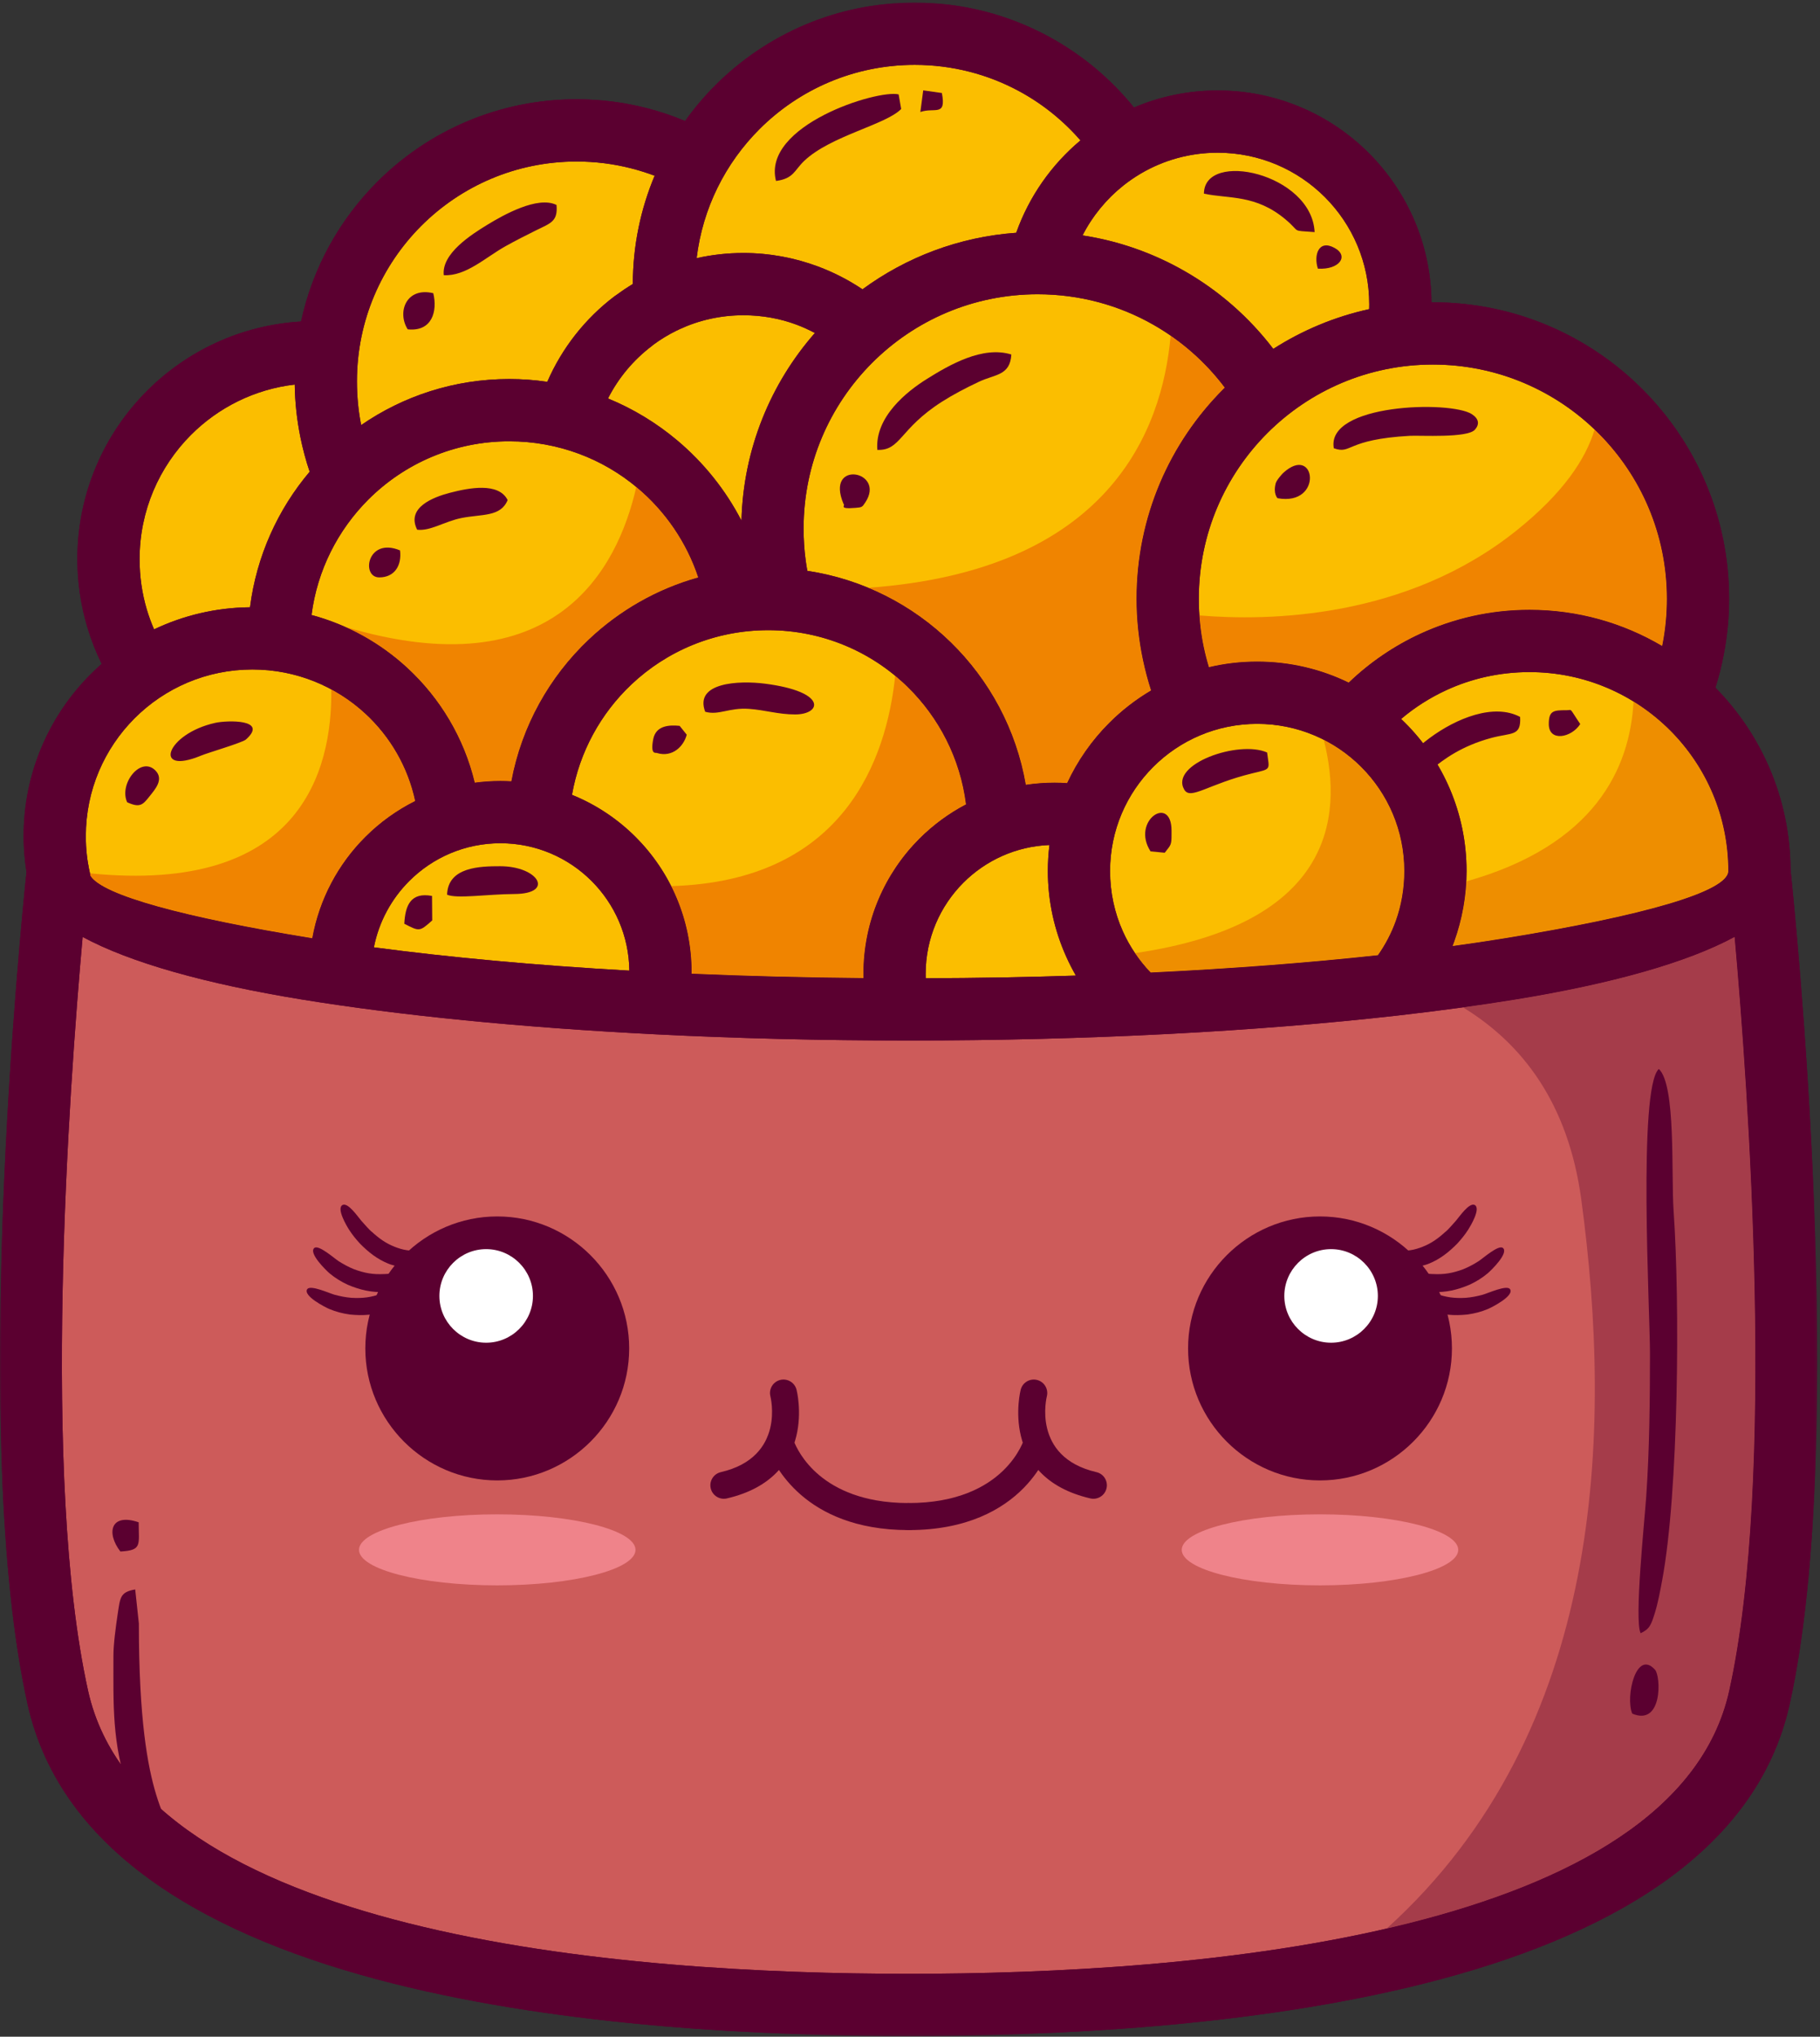<?xml version="1.0" encoding="UTF-8"?>
<svg width="354px" height="396px" viewBox="0 0 354 396" version="1.1" xmlns="http://www.w3.org/2000/svg" xmlns:xlink="http://www.w3.org/1999/xlink">
    <rect x="0" y="0" width="354" height="396" fill="#333333" stroke="none"/>
    <!-- Generator: Sketch 55.2 (78181) - https://sketchapp.com -->
    <title>Group 89</title>
    <desc>Created with Sketch.</desc>
    <defs>
        <polygon id="path-1" points="0 1.126 353.463 1.126 353.463 396.491 0 396.491"></polygon>
        <polygon id="path-3" points="0 1.126 353.462 1.126 353.462 396.491 0 396.491"></polygon>
    </defs>
    <g id="Page-1" stroke="none" stroke-width="1" fill="none" fill-rule="evenodd">
        <g id="Desktop" transform="translate(-23, -3)">
            <g id="Group-89" transform="translate(23, 0)">
                <g id="Group-3" transform="translate(0, 2.382)">
                    <mask id="mask-2" fill="white">
                        <use xlink:href="#path-1"></use>
                    </mask>
                    <g id="Clip-2"></g>
                    <path d="M348.273,169.768 C349.055,177.143 359.655,279.876 348.104,331.954 C341.62,361.199 312.129,377.427 277.034,386.266 C243.339,394.75 204.392,396.491 176.732,396.491 C149.076,396.491 110.129,394.75 76.431,386.266 C41.332,377.427 11.845,361.199 5.36,331.954 C-6.022,280.659 4.097,180.217 5.153,170.164 C5.048,169.501 4.957,168.841 4.883,168.175 C4.694,166.473 4.595,164.799 4.595,163.175 C4.595,150.887 9.574,139.768 17.624,131.715 C18.318,131.02 19.038,130.347 19.778,129.701 C18.648,127.399 17.704,124.992 16.96,122.498 C15.715,118.294 15.045,113.873 15.045,109.333 C15.045,96.554 20.227,84.978 28.602,76.606 C36.364,68.841 46.883,63.82 58.553,63.133 C60.813,52.652 66.069,43.287 73.378,35.975 C83.297,26.055 97.009,19.919 112.146,19.919 C116.809,19.919 121.346,20.505 125.687,21.61 C128.276,22.266 130.802,23.119 133.252,24.147 C135.024,21.666 136.995,19.336 139.143,17.185 C149.069,7.266 162.774,1.126 177.908,1.126 C187.308,1.126 196.167,3.505 203.918,7.694 C210.35,11.168 216.013,15.887 220.567,21.522 C225.567,19.389 231.073,18.206 236.841,18.206 C248.329,18.206 258.725,22.862 266.252,30.385 C273.69,37.824 278.325,48.069 278.434,59.392 L278.694,59.392 C294.609,59.392 309.013,65.845 319.441,76.273 C329.873,86.701 336.322,101.108 336.322,117.02 C336.322,120.669 335.967,124.287 335.29,127.838 C334.876,130.038 334.325,132.199 333.659,134.322 C342.648,143.448 348.213,155.957 348.273,169.768" id="Fill-1" fill="#5B0030" mask="url(#mask-2)"></path>
                </g>
                <path d="M72.724,187.193 C87.363,189.14 104.135,190.687 122.412,191.722 C122.331,184.919 119.542,178.768 115.068,174.298 C110.531,169.761 104.261,166.951 97.335,166.951 C90.408,166.951 84.142,169.761 79.605,174.298 C76.152,177.751 73.7,182.207 72.724,187.193" id="Fill-4" fill="#FBBE00"></path>
                <path d="M80.756,158.741 C79.339,152.099 75.875,146.207 71.065,141.762 C65.293,136.432 57.574,133.172 49.082,133.172 C40.139,133.172 32.04,136.797 26.184,142.656 C20.325,148.516 16.696,156.611 16.696,165.555 C16.696,166.86 16.763,168.092 16.893,169.232 C16.956,169.807 17.037,170.376 17.132,170.937 C17.188,171.169 17.23,171.404 17.258,171.649 C17.332,172.042 17.412,172.428 17.504,172.818 C17.535,172.976 17.567,173.134 17.591,173.292 C19.907,177.085 35.942,181.4 60.686,185.421 L60.739,185.428 C62.107,177.811 65.791,170.99 71.04,165.741 C73.868,162.916 77.146,160.544 80.756,158.741" id="Fill-6" fill="#FBBE00"></path>
                <path d="M80.756,158.741 C79.339,152.099 75.875,146.207 71.065,141.762 C69.072,139.923 66.844,138.327 64.44,137.028 C64.644,153.095 58.268,176.892 17.5,172.804 L17.504,172.818 C17.535,172.976 17.567,173.134 17.591,173.292 C19.907,177.085 35.942,181.4 60.686,185.421 L60.739,185.428 C62.107,177.811 65.791,170.99 71.04,165.741 C73.868,162.916 77.146,160.544 80.756,158.741" id="Fill-8" fill="#F08400"></path>
                <path d="M60.594,122.575 C67.658,124.466 74.026,128.052 79.244,132.873 C85.608,138.754 90.254,146.47 92.342,155.179 C93.973,154.961 95.64,154.845 97.335,154.845 C98.051,154.845 98.759,154.87 99.465,154.908 C101.472,144.151 106.879,134.579 114.524,127.347 C120.461,121.733 127.742,117.529 135.815,115.277 C133.535,108.417 129.394,102.414 123.994,97.87 C117.272,92.21 108.573,88.803 99.044,88.803 C88.342,88.803 78.658,93.129 71.651,100.122 C65.735,106.035 61.71,113.852 60.594,122.575" id="Fill-10" fill="#FBBE00"></path>
                <path d="M67.091,124.873 C71.579,126.866 75.684,129.581 79.246,132.873 C85.607,138.753 90.256,146.469 92.34,155.181 C93.972,154.964 95.642,154.845 97.333,154.845 C98.049,154.845 98.758,154.869 99.467,154.908 C101.474,144.153 106.881,134.581 114.526,127.35 C120.463,121.732 127.74,117.529 135.818,115.28 C133.537,108.42 129.396,102.416 123.996,97.869 L123.765,97.676 C120.088,113.806 107.835,137.016 67.095,124.873 L67.091,124.873 Z" id="Fill-12" fill="#F08400"></path>
                <path d="M187.897,159.395 C186.778,150.483 182.627,142.511 176.518,136.539 C169.536,129.728 159.978,125.528 149.438,125.528 C139.097,125.528 129.725,129.546 122.799,136.093 C116.876,141.697 112.725,149.153 111.255,157.542 C115.925,159.43 120.125,162.237 123.631,165.739 C130.36,172.469 134.518,181.764 134.518,192.03 L134.518,192.321 C145.262,192.781 156.441,193.069 167.946,193.167 C167.943,192.897 167.939,192.623 167.939,192.356 C167.939,182.093 172.101,172.795 178.827,166.065 C181.487,163.409 184.539,161.153 187.897,159.395" id="Fill-14" fill="#FBBE00"></path>
                <path d="M187.897,159.395 C186.778,150.483 182.627,142.511 176.518,136.539 C175.75,135.792 174.946,135.072 174.118,134.392 C172.445,150.504 164.238,174.332 130.539,175.286 C133.087,180.318 134.518,186.006 134.518,192.03 L134.518,192.321 C145.262,192.781 156.441,193.069 167.946,193.167 C167.943,192.897 167.939,192.623 167.939,192.356 C167.939,182.093 172.101,172.795 178.827,166.065 C181.487,163.409 184.539,161.153 187.897,159.395" id="Fill-16" fill="#F08400"></path>
                <path d="M272.234,200.407 C272.038,200.439 271.845,200.46 271.648,200.474 C244.645,203.523 211.929,205.309 176.733,205.309 C159.673,205.309 143.203,204.892 127.673,204.113 L127.487,204.102 C101.259,202.779 77.757,200.425 58.743,197.337 C39.989,194.288 25.287,190.155 16.073,185.169 C13.434,214.635 7.971,290.421 17.133,331.734 C22.392,355.442 48.322,369.106 79.361,376.92 C111.806,385.092 149.736,386.769 176.733,386.769 C203.733,386.769 241.655,385.092 274.101,376.92 C305.147,369.106 331.076,355.442 336.333,331.734 C345.498,290.421 340.031,214.635 337.389,185.169 C328.178,190.155 313.48,194.288 294.719,197.337 C287.792,198.464 280.269,199.492 272.234,200.407" id="Fill-18" fill="#CD5B5A"></path>
                <path d="M269.709,377.979 C271.186,377.639 272.649,377.288 274.102,376.919 C305.148,369.105 331.074,355.442 336.33,331.733 C345.499,290.421 340.032,214.635 337.39,185.168 C328.179,190.154 313.481,194.288 294.72,197.34 C291.46,197.867 288.067,198.375 284.551,198.86 C296.088,205.888 305.028,217.488 307.562,236.182 C313.656,281.165 312.242,339.547 269.709,377.979" id="Fill-20" fill="#A53C4A"></path>
                <path d="M282.528,186.949 C286.082,186.465 289.496,185.953 292.78,185.42 C319.591,181.065 336.166,176.364 336.166,172.356 L336.166,172.332 C336.159,161.658 331.833,151.999 324.84,145.002 C317.836,138.006 308.17,133.676 297.486,133.676 C291.686,133.676 286.208,134.935 281.303,137.195 C278.121,138.662 275.166,140.549 272.524,142.788 C272.794,143.041 273.061,143.3 273.324,143.564 C280.693,150.932 285.251,161.111 285.251,172.356 C285.251,177.142 284.398,181.781 282.836,186.125 C282.738,186.402 282.633,186.676 282.528,186.949" id="Fill-22" fill="#FBBE00"></path>
                <path d="M282.528,186.949 C286.082,186.465 289.496,185.953 292.78,185.42 C319.591,181.065 336.166,176.364 336.166,172.356 L336.166,172.332 C336.159,161.658 331.833,151.999 324.84,145.002 C322.703,142.869 320.321,140.981 317.731,139.392 C317.044,152.434 310.152,167.332 285.198,174.378 C284.994,178.448 284.18,182.395 282.836,186.125 C282.738,186.402 282.633,186.676 282.528,186.949" id="Fill-24" fill="#EE8E00"></path>
                <path d="M223.811,192.1 C239.705,191.335 254.572,190.184 268.018,188.724 C269.463,186.665 270.639,184.426 271.488,182.058 C272.561,179.075 273.147,175.808 273.147,172.356 C273.147,164.454 269.94,157.3 264.765,152.121 C259.589,146.945 252.435,143.742 244.53,143.742 C236.628,143.742 229.474,146.945 224.302,152.121 C219.119,157.3 215.916,164.454 215.916,172.356 C215.916,176.563 216.807,180.531 218.4,184.082 C219.73,187.047 221.568,189.756 223.811,192.1" id="Fill-26" fill="#FBBE00"></path>
                <path d="M223.811,192.1 C239.705,191.335 254.572,190.184 268.018,188.724 C269.463,186.665 270.639,184.426 271.488,182.058 C272.561,179.075 273.147,175.808 273.147,172.356 C273.147,164.454 269.94,157.3 264.765,152.121 C262.639,149.998 260.182,148.205 257.477,146.833 C261.414,162.24 258.825,182.763 220.761,188.317 C221.67,189.665 222.688,190.928 223.811,192.1" id="Fill-28" fill="#EE8E00"></path>
                <path d="M204.125,167.296 C197.595,167.553 191.704,170.304 187.385,174.623 C182.848,179.163 180.045,185.43 180.045,192.356 C180.045,192.647 180.048,192.925 180.055,193.198 C190.038,193.17 199.802,192.991 209.266,192.686 C208.581,191.493 207.95,190.265 207.385,188.998 C205.087,183.889 203.813,178.258 203.813,172.356 C203.813,170.644 203.918,168.956 204.125,167.296" id="Fill-30" fill="#FBBE00"></path>
                <path d="M235.139,132.725 C238.153,132.012 241.3,131.633 244.532,131.633 C250.914,131.633 256.953,133.104 262.332,135.721 C266.384,131.83 271.082,128.609 276.247,126.223 C282.728,123.237 289.925,121.57 297.486,121.57 C306.911,121.57 315.739,124.135 323.3,128.612 L323.423,127.998 C323.946,125.265 324.219,122.388 324.219,119.402 C324.219,106.83 319.121,95.451 310.886,87.212 C302.644,78.977 291.265,73.879 278.693,73.879 C266.125,73.879 254.742,78.977 246.504,87.212 C238.272,95.451 233.174,106.83 233.174,119.402 C233.174,122.682 233.504,125.837 234.135,128.833 C234.409,130.149 234.749,131.447 235.139,132.725" id="Fill-32" fill="#FBBE00"></path>
                <path d="M235.139,132.725 C238.153,132.012 241.3,131.633 244.532,131.633 C250.914,131.633 256.953,133.104 262.332,135.721 C266.384,131.83 271.082,128.609 276.247,126.223 C282.728,123.237 289.925,121.57 297.486,121.57 C306.911,121.57 315.739,124.135 323.3,128.612 L323.423,127.998 C323.946,125.265 324.219,122.388 324.219,119.402 C324.219,106.83 319.121,95.451 310.886,87.212 C310.647,86.974 310.402,86.739 310.16,86.504 C308.454,92.226 304.065,98.872 294.967,106.149 C273.44,123.367 246.616,123.781 233.286,122.658 C233.433,124.781 233.718,126.84 234.135,128.833 C234.409,130.149 234.749,131.447 235.139,132.725" id="Fill-34" fill="#F08400"></path>
                <path d="M157.034,113.99 C167.806,115.608 177.476,120.615 184.929,127.885 C192.427,135.201 197.669,144.818 199.522,155.594 C201.347,155.316 203.217,155.173 205.119,155.173 C205.894,155.173 206.708,155.204 207.561,155.264 C209.592,150.888 212.371,146.931 215.74,143.566 C218.175,141.131 220.915,139.004 223.898,137.246 C223.273,135.313 222.743,133.324 222.312,131.292 C221.498,127.411 221.069,123.429 221.069,119.401 C221.069,103.488 227.519,89.081 237.947,78.657 L238.234,78.373 C234.487,73.397 229.747,69.215 224.308,66.124 C217.698,62.362 210.027,60.215 201.827,60.215 C189.255,60.215 177.873,65.309 169.638,73.548 C161.399,81.787 156.305,93.166 156.305,105.738 C156.305,107.916 156.441,109.983 156.705,111.924 C156.799,112.615 156.908,113.306 157.034,113.99" id="Fill-36" fill="#FBBE00"></path>
                <path d="M168.88,117.283 C174.897,119.781 180.339,123.402 184.929,127.886 C192.427,135.202 197.669,144.82 199.522,155.592 C201.346,155.318 203.216,155.174 205.118,155.174 C205.894,155.174 206.708,155.206 207.56,155.262 C209.592,150.89 212.374,146.932 215.739,143.564 C218.174,141.128 220.915,139.002 223.897,137.244 C223.273,135.311 222.743,133.325 222.315,131.29 C221.497,127.409 221.069,123.43 221.069,119.402 C221.069,103.49 227.518,89.083 237.946,78.655 L238.234,78.371 C235.287,74.458 231.725,71.037 227.694,68.251 C226.069,86.848 215.574,113.942 168.88,117.283" id="Fill-38" fill="#F08400"></path>
                <path d="M221.94,36.718 C221.848,36.778 221.75,36.834 221.659,36.887 C220.561,37.546 219.508,38.276 218.508,39.069 C215.213,41.69 212.494,44.995 210.561,48.771 C217.624,49.852 224.269,52.216 230.262,55.627 C237.041,59.48 242.961,64.669 247.662,70.834 C253.291,67.234 259.585,64.581 266.312,63.108 C266.322,62.802 266.326,62.49 266.326,62.178 C266.326,54.038 263.031,46.662 257.694,41.325 C252.357,35.992 244.989,32.694 236.841,32.694 C231.399,32.694 226.308,34.16 221.94,36.718" id="Fill-40" fill="#FBBE00"></path>
                <path d="M132.154,67.021 C131.954,67.129 131.754,67.228 131.544,67.312 C129.989,68.077 128.519,68.972 127.136,69.986 C127.024,70.084 126.912,70.175 126.796,70.266 C123.224,72.972 120.294,76.459 118.259,80.473 C123.189,82.494 127.733,85.266 131.754,88.649 C136.866,92.954 141.122,98.242 144.217,104.224 C144.579,90.263 149.912,77.533 158.501,67.744 C157.347,67.126 156.147,66.582 154.915,66.122 C151.744,64.94 148.273,64.294 144.6,64.294 C140.144,64.294 135.926,65.27 132.154,67.021" id="Fill-42" fill="#FBBE00"></path>
                <path d="M135.499,53.196 C138.432,52.537 141.478,52.189 144.6,52.189 C149.664,52.189 154.562,53.119 159.12,54.818 C162.19,55.965 165.092,57.46 167.758,59.253 C176.256,53.018 186.516,49.056 197.66,48.26 C200.169,41.193 204.53,35.011 210.155,30.298 C206.786,26.425 202.741,23.165 198.2,20.716 C192.179,17.463 185.271,15.614 177.909,15.614 C166.116,15.614 155.435,20.396 147.706,28.126 C141.116,34.719 136.667,43.453 135.499,53.196" id="Fill-44" fill="#FBBE00"></path>
                <path d="M70.251,85.647 C78.44,80.002 88.359,76.696 99.044,76.696 C101.563,76.696 104.036,76.879 106.451,77.24 C109.324,70.626 113.854,64.911 119.51,60.619 C119.647,60.518 119.787,60.423 119.928,60.332 C120.949,59.577 122.001,58.872 123.089,58.212 C123.103,50.753 124.612,43.644 127.328,37.167 C125.833,36.605 124.289,36.121 122.707,35.718 C119.342,34.861 115.801,34.405 112.145,34.405 C100.345,34.405 89.668,39.188 81.938,46.918 C74.212,54.651 69.429,65.328 69.429,77.125 C69.429,80.114 69.71,82.956 70.244,85.619 L70.251,85.647 Z" id="Fill-46" fill="#FBBE00"></path>
                <path d="M29.968,125.369 C35.628,122.671 41.954,121.134 48.628,121.068 C49.901,111.096 54.056,102.026 60.231,94.72 C59.494,92.538 58.887,90.285 58.421,87.984 C57.744,84.605 57.368,81.187 57.329,77.769 C49.487,78.685 42.459,82.25 37.161,87.548 C30.979,93.731 27.151,102.275 27.151,111.717 C27.151,115.138 27.638,118.412 28.547,121.475 C28.944,122.808 29.421,124.11 29.968,125.369" id="Fill-48" fill="#FBBE00"></path>
                <g id="Group-52" transform="translate(0, 2.382)">
                    <mask id="mask-4" fill="white">
                        <use xlink:href="#path-3"></use>
                    </mask>
                    <g id="Clip-51"></g>
                    <path d="M72.724,184.81 C87.363,186.758 104.135,188.305 122.412,189.34 C122.331,182.536 119.542,176.386 115.068,171.915 C110.531,167.379 104.261,164.568 97.335,164.568 C90.408,164.568 84.142,167.379 79.605,171.915 C76.152,175.368 73.7,179.824 72.724,184.81 L72.724,184.81 Z M80.756,156.358 C79.338,149.715 75.875,143.824 71.065,139.379 C65.293,134.049 57.573,130.789 49.082,130.789 C40.138,130.789 32.04,134.414 26.184,140.273 C20.324,146.133 16.696,154.228 16.696,163.172 C16.696,164.48 16.763,165.708 16.893,166.849 C16.956,167.424 17.036,167.996 17.131,168.554 C17.187,168.789 17.229,169.021 17.258,169.266 C17.331,169.659 17.412,170.045 17.503,170.435 C17.535,170.593 17.566,170.751 17.591,170.908 C19.907,174.701 35.942,179.017 60.686,183.038 L60.738,183.049 C62.107,175.428 65.791,168.607 71.044,163.358 C73.868,160.533 77.145,158.161 80.756,156.358 L80.756,156.358 Z M60.594,120.193 C67.658,122.084 74.026,125.67 79.244,130.491 C85.608,136.372 90.254,144.087 92.342,152.796 C93.973,152.579 95.64,152.463 97.335,152.463 C98.051,152.463 98.759,152.487 99.465,152.526 C101.472,141.768 106.879,132.196 114.524,124.965 C120.461,119.351 127.742,115.147 135.815,112.894 C133.535,106.035 129.394,100.031 123.994,95.487 C117.272,89.828 108.573,86.421 99.044,86.421 C88.342,86.421 78.658,90.747 71.651,97.74 C65.735,103.652 61.71,111.47 60.594,120.193 L60.594,120.193 Z M187.896,157.014 C186.777,148.101 182.626,140.129 176.517,134.158 C169.535,127.347 159.977,123.147 149.436,123.147 C139.096,123.147 129.724,127.161 122.798,133.712 C116.875,139.312 112.724,146.772 111.254,155.158 C115.928,157.049 120.124,159.856 123.629,163.358 C130.359,170.087 134.517,179.382 134.517,189.649 L134.517,189.94 C145.261,190.4 156.44,190.687 167.949,190.786 C167.942,190.515 167.938,190.242 167.938,189.975 C167.938,179.708 172.1,170.41 178.826,163.684 C181.486,161.028 184.538,158.772 187.896,157.014 L187.896,157.014 Z M272.233,198.024 C272.04,198.056 271.844,198.077 271.647,198.091 C244.644,201.14 211.931,202.929 176.735,202.929 C159.672,202.929 143.201,202.508 127.672,201.729 L127.486,201.719 C101.261,200.396 77.759,198.042 58.745,194.958 C39.987,191.905 25.286,187.772 16.072,182.786 C13.436,212.252 7.97,288.038 17.131,329.351 C22.391,353.059 48.321,366.722 79.363,374.536 C111.808,382.708 149.735,384.386 176.735,384.386 C203.731,384.386 241.658,382.708 274.103,374.536 C305.145,366.722 331.075,353.059 336.331,329.351 C345.496,288.038 340.033,212.252 337.391,182.786 C328.18,187.772 313.479,191.905 294.721,194.958 C287.791,196.08 280.268,197.108 272.233,198.024 L272.233,198.024 Z M282.528,184.568 C286.082,184.08 289.496,183.572 292.78,183.038 C319.587,178.68 336.166,173.982 336.166,169.972 L336.166,169.951 C336.159,159.277 331.833,149.614 324.84,142.621 C317.836,135.621 308.17,131.294 297.486,131.294 C291.686,131.294 286.208,132.551 281.303,134.814 C278.121,136.28 275.166,138.168 272.524,140.403 C272.794,140.659 273.061,140.919 273.324,141.182 C280.693,148.551 285.251,158.729 285.251,169.972 C285.251,174.761 284.398,179.4 282.836,183.744 C282.738,184.017 282.633,184.294 282.528,184.568 L282.528,184.568 Z M223.812,189.715 C239.707,188.951 254.57,187.803 268.015,186.344 C269.461,184.284 270.636,182.045 271.486,179.677 C272.559,176.691 273.145,173.424 273.145,169.972 C273.145,162.073 269.942,154.915 264.763,149.74 C259.591,144.561 252.436,141.358 244.531,141.358 C236.629,141.358 229.475,144.561 224.3,149.74 C219.121,154.915 215.917,162.073 215.917,169.972 C215.917,174.182 216.805,178.147 218.401,181.698 C219.728,184.663 221.57,187.372 223.812,189.715 L223.812,189.715 Z M204.124,164.915 C197.594,165.168 191.703,167.922 187.387,172.242 C182.847,176.779 180.044,183.049 180.044,189.975 C180.044,190.263 180.047,190.544 180.054,190.817 C190.04,190.786 199.801,190.61 209.265,190.301 C208.58,189.112 207.949,187.88 207.384,186.617 C205.089,181.508 203.812,175.873 203.812,169.972 C203.812,168.263 203.921,166.575 204.124,164.915 L204.124,164.915 Z M235.138,130.344 C238.152,129.628 241.3,129.252 244.531,129.252 C250.914,129.252 256.952,130.722 262.331,133.34 C266.384,129.449 271.082,126.224 276.247,123.842 C282.728,120.852 289.924,119.186 297.486,119.186 C306.91,119.186 315.738,121.754 323.3,126.228 L323.422,125.617 C323.945,122.88 324.219,120.003 324.219,117.021 C324.219,104.449 319.121,93.07 310.886,84.831 C302.644,76.593 291.265,71.498 278.693,71.498 C266.124,71.498 254.742,76.593 246.503,84.831 C238.272,93.07 233.177,104.449 233.177,117.021 C233.177,120.298 233.503,123.452 234.135,126.449 C234.408,127.765 234.749,129.063 235.138,130.344 L235.138,130.344 Z M157.033,111.607 C167.808,113.228 177.475,118.231 184.931,125.505 C192.426,132.821 197.668,142.435 199.524,153.21 C201.345,152.936 203.215,152.793 205.117,152.793 C205.893,152.793 206.71,152.821 207.563,152.88 C209.591,148.505 212.373,144.547 215.742,141.182 C218.173,138.747 220.914,136.621 223.896,134.863 C223.272,132.929 222.742,130.94 222.314,128.908 C221.496,125.028 221.068,121.049 221.068,117.021 C221.068,101.108 227.517,86.701 237.945,76.273 L238.233,75.989 C234.489,71.014 229.745,66.831 224.307,63.74 C217.696,59.979 210.026,57.831 201.826,57.831 C189.254,57.831 177.875,62.926 169.636,71.165 C161.398,79.403 156.303,90.782 156.303,103.354 C156.303,105.533 156.44,107.6 156.707,109.54 C156.798,110.235 156.907,110.922 157.033,111.607 L157.033,111.607 Z M221.938,34.336 C221.847,34.396 221.752,34.449 221.658,34.505 C220.563,35.165 219.507,35.894 218.51,36.687 C215.212,39.308 212.493,42.614 210.559,46.389 C217.622,47.466 224.268,49.835 230.261,53.242 C237.04,57.098 242.963,62.287 247.661,68.452 C253.289,64.852 259.584,62.2 266.314,60.726 C266.324,60.421 266.328,60.108 266.328,59.796 C266.328,51.652 263.029,44.28 257.696,38.944 C252.356,33.61 244.991,30.308 236.84,30.308 C231.401,30.308 226.307,31.779 221.938,34.336 L221.938,34.336 Z M132.152,64.638 C131.956,64.747 131.752,64.845 131.545,64.929 C129.987,65.694 128.517,66.589 127.138,67.603 C127.026,67.701 126.91,67.793 126.794,67.884 C123.226,70.589 120.296,74.077 118.261,78.091 C123.191,80.112 127.735,82.884 131.752,86.266 C136.865,90.572 141.121,95.859 144.219,101.842 C144.58,87.88 149.91,75.151 158.5,65.361 C157.345,64.744 156.145,64.2 154.917,63.74 C151.745,62.558 148.272,61.912 144.598,61.912 C140.145,61.912 135.928,62.887 132.152,64.638 L132.152,64.638 Z M135.5,50.814 C138.433,50.154 141.479,49.807 144.598,49.807 C149.665,49.807 154.559,50.736 159.121,52.435 C162.191,53.582 165.089,55.077 167.759,56.87 C176.258,50.635 186.517,46.673 197.658,45.877 C200.166,38.81 204.528,32.628 210.156,27.915 C206.787,24.042 202.742,20.782 198.201,18.333 C192.18,15.08 185.268,13.231 177.91,13.231 C166.114,13.231 155.433,18.014 147.703,25.747 C141.114,32.336 136.668,41.07 135.5,50.814 L135.5,50.814 Z M70.251,83.266 C78.44,77.621 88.359,74.315 99.044,74.315 C101.563,74.315 104.036,74.498 106.451,74.856 C109.324,68.242 113.854,62.526 119.51,58.235 C119.647,58.136 119.787,58.038 119.928,57.947 C120.949,57.196 122.001,56.491 123.089,55.828 C123.103,48.372 124.612,41.263 127.328,34.786 C125.833,34.224 124.289,33.736 122.707,33.336 C119.342,32.477 115.801,32.024 112.145,32.024 C100.345,32.024 89.668,36.803 81.938,44.533 C74.212,52.266 69.429,62.947 69.429,74.74 C69.429,77.733 69.71,80.572 70.244,83.238 L70.251,83.266 Z M29.966,122.986 C35.629,120.291 41.952,118.754 48.629,118.687 C49.9,108.712 54.058,99.642 60.229,92.34 C59.493,90.154 58.889,87.905 58.422,85.6 C57.742,82.224 57.366,78.807 57.328,75.386 C49.489,76.301 42.458,79.87 37.159,85.165 C30.98,91.351 27.152,99.894 27.152,109.333 C27.152,112.754 27.636,116.028 28.545,119.091 C28.942,120.424 29.419,121.726 29.966,122.986 L29.966,122.986 Z M348.272,169.768 C349.054,177.14 359.654,279.877 348.103,331.954 C341.622,361.2 312.128,377.428 277.036,386.266 C243.338,394.751 204.391,396.491 176.735,396.491 C149.075,396.491 110.128,394.751 76.433,386.266 C41.335,377.428 11.844,361.2 5.359,331.954 C-6.02,280.659 4.096,180.217 5.152,170.165 C5.047,169.501 4.959,168.842 4.882,168.175 C4.693,166.47 4.594,164.8 4.594,163.172 C4.594,150.887 9.573,139.768 17.622,131.715 C18.317,131.021 19.036,130.347 19.777,129.698 C18.647,127.4 17.703,124.993 16.959,122.498 C15.714,118.294 15.047,113.873 15.047,109.333 C15.047,96.554 20.226,84.979 28.601,76.607 C36.366,68.842 46.882,63.821 58.552,63.133 C60.812,52.652 66.072,43.287 73.38,35.975 C83.3,26.056 97.008,19.919 112.145,19.919 C116.808,19.919 121.345,20.505 125.689,21.61 C128.275,22.266 130.801,23.115 133.251,24.144 C135.022,21.666 136.994,19.336 139.145,17.186 C149.068,7.263 162.773,1.126 177.91,1.126 C187.307,1.126 196.17,3.505 203.921,7.694 C210.352,11.168 216.012,15.887 220.566,21.519 C225.57,19.386 231.072,18.207 236.84,18.207 C248.328,18.207 258.728,22.863 266.251,30.386 C273.689,37.824 278.328,48.07 278.433,59.393 L278.693,59.393 C294.608,59.393 309.012,65.845 319.44,76.273 C329.872,86.701 336.321,101.108 336.321,117.021 C336.321,120.67 335.966,124.287 335.289,127.838 C334.875,130.038 334.328,132.2 333.658,134.322 C342.651,143.449 348.215,155.958 348.272,169.768 L348.272,169.768 Z" id="Fill-50" fill="#5B0030" mask="url(#mask-4)"></path>
                </g>
                <path d="M22.063,324.885 C22.063,334.6 21.754,341.772 25.028,351.502 C26.747,356.621 28.726,362.993 33.958,363.699 C33.719,355.386 27.011,355.814 27.011,318.653 L26.298,312.039 C23.354,312.53 23.375,313.632 22.895,316.786 C22.533,319.197 22.063,322.671 22.063,324.885 L22.063,324.885 Z M170.646,90.471 C175.232,90.635 174.874,86.425 183.225,81.099 C185.439,79.692 187.782,78.467 190.411,77.225 C193.523,75.751 196.467,76.074 196.712,71.927 C191.116,70.204 184.705,73.916 180.228,76.716 C176.439,79.088 170.144,84.046 170.646,90.471 L170.646,90.471 Z M150.937,38.186 C154.414,37.713 154.47,36.13 156.442,34.264 C161.582,29.39 172.274,27.274 175.284,24.19 L174.789,21.355 C170.702,20.358 148.165,27.383 150.937,38.186 L150.937,38.186 Z M259.435,90.155 C262.979,91.404 261.66,88.432 274.225,87.737 C276.196,87.625 285.421,88.211 286.884,86.541 C287.804,85.492 287.663,84.421 286.277,83.523 C282.109,80.839 257.881,81.492 259.435,90.155 L259.435,90.155 Z M295.67,142.393 C285.491,136.979 266.491,154.204 273.07,155.958 C275.93,156.72 278.684,149.551 290.077,146.474 C294.032,145.407 295.895,146.221 295.67,142.393 L295.67,142.393 Z M86.316,56.506 C90.618,56.748 94.474,53.014 98.347,50.86 C100.435,49.702 102.067,48.878 104.284,47.776 C107.049,46.4 108.54,46.099 108.246,42.853 C104.586,41.021 97.842,44.842 94.863,46.66 C91.649,48.618 85.849,52.313 86.316,56.506 L86.316,56.506 Z M234.172,40.653 C239.088,41.692 244.193,40.772 250.018,45.642 C253.154,48.267 250.93,47.751 255.702,48.13 C255.151,36.716 234.207,32.13 234.172,40.653 L234.172,40.653 Z M137.165,141.39 C139.853,142.13 141.768,140.551 145.674,140.825 C148.796,141.042 151.365,141.909 154.656,141.909 C159.796,141.909 161,137.495 148.786,135.927 C143.74,135.285 134.986,135.66 137.165,141.39 L137.165,141.39 Z M81.14,105.99 C83.677,106.306 86.474,104.376 89.751,103.72 C93.716,102.923 97.375,103.555 98.737,100.228 C96.979,96.727 91.214,97.853 87.516,98.814 C84.291,99.653 78.968,101.674 81.14,105.99 L81.14,105.99 Z M246.456,149.306 C246.916,152.762 247.302,152.46 243.67,153.337 C234.986,155.435 231.579,158.614 230.354,156.544 C227.439,151.59 240.898,146.846 246.456,149.306 L246.456,149.306 Z M86.961,176.955 C88.874,177.79 94.684,176.856 100.095,176.821 C107.93,176.769 104.726,171.421 97.274,171.421 C93.404,171.421 87.116,171.548 86.961,176.955 L86.961,176.955 Z M41.895,143.541 C44.211,143.035 52.295,142.807 47.832,146.786 C47.144,147.4 40.449,149.351 39.088,149.92 C29.625,153.849 32.253,145.667 41.895,143.541 L41.895,143.541 Z M317.477,336.179 C323.396,338.685 323.077,328.934 321.905,327.639 C318.246,323.579 316.109,332.885 317.477,336.179 L317.477,336.179 Z M79.298,67.032 C84.067,67.534 85.123,63.481 84.274,60.007 C79.025,58.751 77.186,63.671 79.298,67.032 L79.298,67.032 Z M24.733,158.983 C27.225,160.13 27.786,159.467 29.074,157.846 C30.147,156.492 31.951,154.527 30.211,152.79 C27.358,149.948 23.091,155.414 24.733,158.983 L24.733,158.983 Z M248.481,99.867 C257.46,101.485 255.944,89.19 249.614,94.93 C249.407,95.113 248.291,96.355 248.133,96.969 C247.6,98.993 248.481,99.864 248.481,99.864 L248.481,99.867 Z M223.789,168.534 L226.547,168.8 C227.789,167.214 227.87,167.292 227.87,165.204 L227.87,164.516 C227.87,157.344 219.947,162.583 223.789,168.534 L223.789,168.534 Z M164.084,101 C164.526,101.249 162.926,102.035 166.407,101.744 C167.67,101.642 167.705,101.6 168.298,100.699 C172.411,94.506 160.361,92.288 164.084,101 L164.084,101 Z M78.639,182.607 C81.565,184.088 81.565,184.204 84.067,181.958 L84.032,177.197 C79.856,176.418 78.818,179.074 78.639,182.607 L78.639,182.607 Z M127.842,149.428 C130.747,150.267 132.944,148.207 133.575,145.849 L132.196,144.13 C130.33,143.948 127.593,143.965 127.06,146.706 C126.407,150.064 127.681,149.207 127.842,149.428 L127.842,149.428 Z M73.765,115.264 C76.74,115.264 78.179,112.948 77.807,110.014 C71.428,107.355 70.172,115.264 73.765,115.264 L73.765,115.264 Z M23.414,304.664 C27.663,304.418 26.986,303.453 26.975,298.983 C21.505,297.106 20.621,301.028 23.414,304.664 L23.414,304.664 Z M301.249,143.776 C301.249,147.323 305.684,146.435 307.365,143.776 C305.119,140.46 305.909,141.092 304.674,141.088 C302.165,141.081 301.249,141.176 301.249,143.776 L301.249,143.776 Z M256.337,55.235 C260.533,55.485 262.432,52.769 259.582,51.204 C256.453,49.478 255.484,52.646 256.337,55.235 L256.337,55.235 Z M179.014,24.776 C181.779,23.807 184.102,25.783 183.2,21.085 L179.572,20.569 L179.014,24.776 Z M319.112,320.548 C320.86,319.72 321.14,318.979 321.891,316.565 C322.502,314.607 322.937,312.19 323.295,310.288 C326.523,293.021 326.775,256.334 325.523,238.4 C325.032,231.33 326.018,213.969 322.649,210.839 C318.572,214.632 320.926,258.081 320.93,266.13 C320.93,275.235 320.821,285.074 320.204,293.913 C319.853,298.965 317.849,318.06 319.112,320.548 L319.112,320.548 Z" id="Fill-53" fill="#5B0030"></path>
                <path d="M194.873,293.412 C194.894,294.015 194.908,294.626 194.908,295.24 C194.908,311.166 186.768,324.079 176.733,324.079 C166.694,324.079 158.558,311.166 158.558,295.24 C158.558,294.44 158.579,293.647 158.617,292.868 C163.042,295.882 170.536,298.672 182.694,297.489 C187.765,296.994 191.736,295.482 194.873,293.412" id="Fill-55" fill="#CD5B5A"></path>
                <path d="M96.72,290.84 C110.854,290.84 122.38,279.311 122.38,265.177 C122.38,251.044 110.854,239.514 96.72,239.514 C82.584,239.514 71.057,251.044 71.057,265.177 C71.057,279.311 82.584,290.84 96.72,290.84" id="Fill-57" fill="#5B0030"></path>
                <path d="M67.886,242.077 C68.528,243.074 69.216,243.923 70.016,244.793 C71.644,246.446 73.346,247.8 75.507,248.681 C75.535,248.695 75.563,248.702 75.595,248.705 C75.626,248.726 75.654,248.74 75.686,248.751 C75.774,248.786 76.054,248.87 76.1,248.895 C78.577,249.688 80.63,249.716 83.149,249.056 C84.139,248.758 84.967,248.411 85.854,247.884 C86.514,247.488 90.047,244.975 88.988,243.842 C88.212,243.116 85.528,244.825 84.521,245.256 C83.774,245.558 83.139,245.772 82.346,245.947 C80.482,246.312 79.03,246.228 77.24,245.593 C77.219,245.589 76.988,245.498 76.939,245.477 C76.911,245.467 76.886,245.463 76.868,245.46 C76.847,245.446 76.83,245.435 76.805,245.428 C75.033,244.744 73.714,243.772 72.318,242.498 C71.991,242.309 70.609,240.723 70.254,240.323 C69.591,239.554 67.728,236.793 66.647,237.274 C65.356,237.937 67.472,241.421 67.886,242.077" id="Fill-59" fill="#5B0030"></path>
                <path d="M64.096,250.572 C65.223,251.505 66.296,252.161 67.616,252.786 C70.04,253.814 72.219,254.308 74.854,254.221 C74.889,254.217 74.925,254.214 74.96,254.207 C74.995,254.21 75.033,254.21 75.068,254.207 C75.258,254.196 75.911,254.108 75.995,254.122 C78.896,253.736 81.16,252.891 83.686,251.428 C84.037,251.301 85.426,250.263 85.795,249.965 C86.388,249.48 89.865,246.435 88.679,245.389 C87.77,244.677 84.981,246.996 84.075,247.568 C83.437,247.961 82.816,248.319 82.146,248.67 C79.96,249.761 78.058,250.407 75.623,250.656 C75.518,250.691 75.037,250.698 74.875,250.708 C74.847,250.708 74.816,250.712 74.788,250.722 C74.76,250.715 74.728,250.715 74.7,250.715 C72.553,250.824 70.925,250.536 68.896,249.793 C67.76,249.333 66.886,248.856 65.858,248.207 C64.935,247.596 62.04,245.017 61.16,245.621 C59.9,246.617 63.525,250.084 64.096,250.572" id="Fill-61" fill="#5B0030"></path>
                <path d="M198.526,273.225 C198.874,271.818 200.295,270.958 201.698,271.302 C203.109,271.649 203.965,273.07 203.621,274.477 C203.614,274.512 200.572,286.281 213.256,289.228 C214.67,289.551 215.551,290.958 215.228,292.368 C214.902,293.782 213.498,294.663 212.084,294.34 C194.154,290.175 198.516,273.27 198.526,273.225" id="Fill-63" fill="#5B0030"></path>
                <path d="M199.249,282.661 C199.667,281.275 201.133,280.493 202.516,280.914 C203.898,281.331 204.681,282.798 204.263,284.18 C204.249,284.226 199.589,300.496 176.733,300.496 C175.281,300.496 174.102,299.321 174.102,297.865 C174.102,296.415 175.281,295.236 176.733,295.236 C195.667,295.236 199.235,282.696 199.249,282.661" id="Fill-65" fill="#5B0030"></path>
                <path d="M64.031,257.5 C65.382,258.061 66.596,258.374 68.049,258.584 C70.666,258.851 72.898,258.679 75.382,257.819 C75.417,257.809 75.449,257.791 75.48,257.774 C75.519,257.767 75.554,257.756 75.589,257.746 C75.765,257.679 76.361,257.405 76.449,257.388 C79.101,256.17 81.024,254.696 83.003,252.549 C83.298,252.328 84.322,250.925 84.586,250.535 C85.01,249.896 87.438,245.96 86,245.311 C84.922,244.9 82.944,247.932 82.238,248.746 C81.747,249.311 81.256,249.837 80.719,250.37 C78.951,252.058 77.326,253.233 75.07,254.188 C74.979,254.251 74.522,254.402 74.372,254.454 C74.344,254.468 74.322,254.482 74.291,254.496 C74.263,254.5 74.235,254.507 74.21,254.514 C72.189,255.251 70.551,255.458 68.389,255.339 C67.172,255.237 66.193,255.04 65.017,254.721 C63.958,254.412 60.435,252.798 59.768,253.633 C58.856,254.956 63.34,257.205 64.031,257.5" id="Fill-67" fill="#5B0030"></path>
                <path d="M149.845,274.477 C149.494,273.07 150.358,271.649 151.765,271.301 C153.168,270.958 154.593,271.817 154.936,273.224 C154.951,273.27 159.308,290.175 141.382,294.34 C139.972,294.663 138.561,293.782 138.238,292.368 C137.915,290.958 138.8,289.551 140.214,289.228 C152.891,286.28 149.852,274.512 149.845,274.477" id="Fill-69" fill="#5B0030"></path>
                <path d="M149.205,284.179 C148.787,282.797 149.569,281.33 150.948,280.913 C152.338,280.495 153.798,281.274 154.215,282.66 C154.222,282.688 156.98,292.358 170.475,294.723 C171.401,294.888 172.384,295.014 173.426,295.102 C174.464,295.19 175.566,295.239 176.734,295.239 C178.184,295.239 179.362,296.414 179.362,297.867 C179.362,299.32 178.184,300.495 176.734,300.495 C175.436,300.495 174.191,300.442 172.991,300.341 C171.794,300.239 170.654,300.092 169.569,299.899 C152.864,296.969 149.215,284.218 149.205,284.179" id="Fill-71" fill="#5B0030"></path>
                <path d="M94.562,264.065 C99.572,264.065 103.66,259.978 103.66,254.967 C103.66,249.956 99.572,245.869 94.562,245.869 C89.548,245.869 85.464,249.956 85.464,254.967 C85.464,259.978 89.548,264.065 94.562,264.065" id="Fill-73" fill="#FFFFFF"></path>
                <path d="M256.746,290.84 C270.876,290.84 282.409,279.311 282.409,265.177 C282.409,251.044 270.876,239.514 256.746,239.514 C242.613,239.514 231.087,251.044 231.087,265.177 C231.087,279.311 242.613,290.84 256.746,290.84" id="Fill-75" fill="#5B0030"></path>
                <path d="M285.577,242.077 C284.932,243.074 284.247,243.923 283.447,244.793 C281.816,246.446 280.118,247.8 277.96,248.681 C277.932,248.695 277.9,248.702 277.868,248.705 C277.84,248.726 277.812,248.74 277.781,248.751 C277.693,248.786 277.416,248.87 277.36,248.895 C274.886,249.688 272.837,249.716 270.314,249.056 C269.325,248.758 268.496,248.411 267.609,247.884 C266.949,247.488 263.419,244.975 264.475,243.842 C265.247,243.116 267.935,244.825 268.946,245.256 C269.689,245.558 270.325,245.772 271.118,245.947 C272.984,246.312 274.433,246.228 276.219,245.593 C276.247,245.589 276.472,245.498 276.528,245.477 C276.553,245.467 276.577,245.463 276.595,245.46 C276.612,245.446 276.64,245.435 276.658,245.428 C278.433,244.744 279.753,243.772 281.146,242.498 C281.475,242.309 282.858,240.723 283.209,240.323 C283.872,239.554 285.742,236.793 286.819,237.274 C288.111,237.937 285.991,241.421 285.577,242.077" id="Fill-77" fill="#5B0030"></path>
                <path d="M289.364,250.572 C288.244,251.505 287.174,252.161 285.844,252.786 C283.427,253.814 281.244,254.308 278.613,254.221 C278.578,254.217 278.539,254.214 278.504,254.207 C278.472,254.21 278.43,254.21 278.392,254.207 C278.206,254.196 277.556,254.108 277.469,254.122 C274.571,253.736 272.304,252.891 269.778,251.428 C269.43,251.301 268.044,250.263 267.672,249.965 C267.076,249.48 263.602,246.435 264.788,245.389 C265.697,244.677 268.483,246.996 269.388,247.568 C270.03,247.961 270.651,248.319 271.318,248.67 C273.507,249.761 275.402,250.407 277.844,250.656 C277.949,250.691 278.427,250.698 278.592,250.708 C278.616,250.708 278.644,250.712 278.676,250.722 C278.7,250.715 278.735,250.715 278.764,250.715 C280.907,250.824 282.539,250.536 284.567,249.793 C285.7,249.333 286.578,248.856 287.606,248.207 C288.528,247.596 291.423,245.017 292.304,245.621 C293.564,246.617 289.942,250.084 289.364,250.572" id="Fill-79" fill="#5B0030"></path>
                <path d="M289.432,257.5 C288.081,258.061 286.864,258.374 285.415,258.584 C282.797,258.851 280.569,258.679 278.081,257.819 C278.046,257.809 278.011,257.791 277.983,257.774 C277.948,257.767 277.909,257.756 277.874,257.746 C277.699,257.679 277.099,257.405 277.018,257.388 C274.359,256.17 272.439,254.696 270.46,252.549 C270.166,252.328 269.141,250.925 268.878,250.535 C268.453,249.896 266.025,245.96 267.464,245.311 C268.545,244.9 270.524,247.932 271.222,248.746 C271.72,249.311 272.211,249.837 272.745,250.37 C274.513,252.058 276.138,253.233 278.394,254.188 C278.488,254.251 278.941,254.402 279.088,254.454 C279.124,254.468 279.148,254.482 279.169,254.496 C279.201,254.5 279.232,254.507 279.257,254.514 C281.274,255.251 282.92,255.458 285.074,255.339 C286.295,255.237 287.271,255.04 288.446,254.721 C289.506,254.412 293.032,252.798 293.699,253.633 C294.611,254.956 290.124,257.205 289.432,257.5" id="Fill-81" fill="#5B0030"></path>
                <path d="M258.902,264.065 C263.916,264.065 268,259.978 268,254.967 C268,249.956 263.916,245.869 258.902,245.869 C253.891,245.869 249.807,249.956 249.807,254.967 C249.807,259.978 253.891,264.065 258.902,264.065" id="Fill-83" fill="#FFFFFF"></path>
                <path d="M96.72,311.244 C111.527,311.244 123.608,308.142 123.608,304.338 C123.608,300.535 111.527,297.433 96.72,297.433 C81.91,297.433 69.829,300.535 69.829,304.338 C69.829,308.142 81.91,311.244 96.72,311.244" id="Fill-85" fill="#EF838A"></path>
                <path d="M256.746,311.244 C271.56,311.244 283.634,308.142 283.634,304.338 C283.634,300.535 271.56,297.433 256.746,297.433 C241.936,297.433 229.855,300.535 229.855,304.338 C229.855,308.142 241.936,311.244 256.746,311.244" id="Fill-87" fill="#EF838A"></path>
            </g>
        </g>
    </g>
</svg>